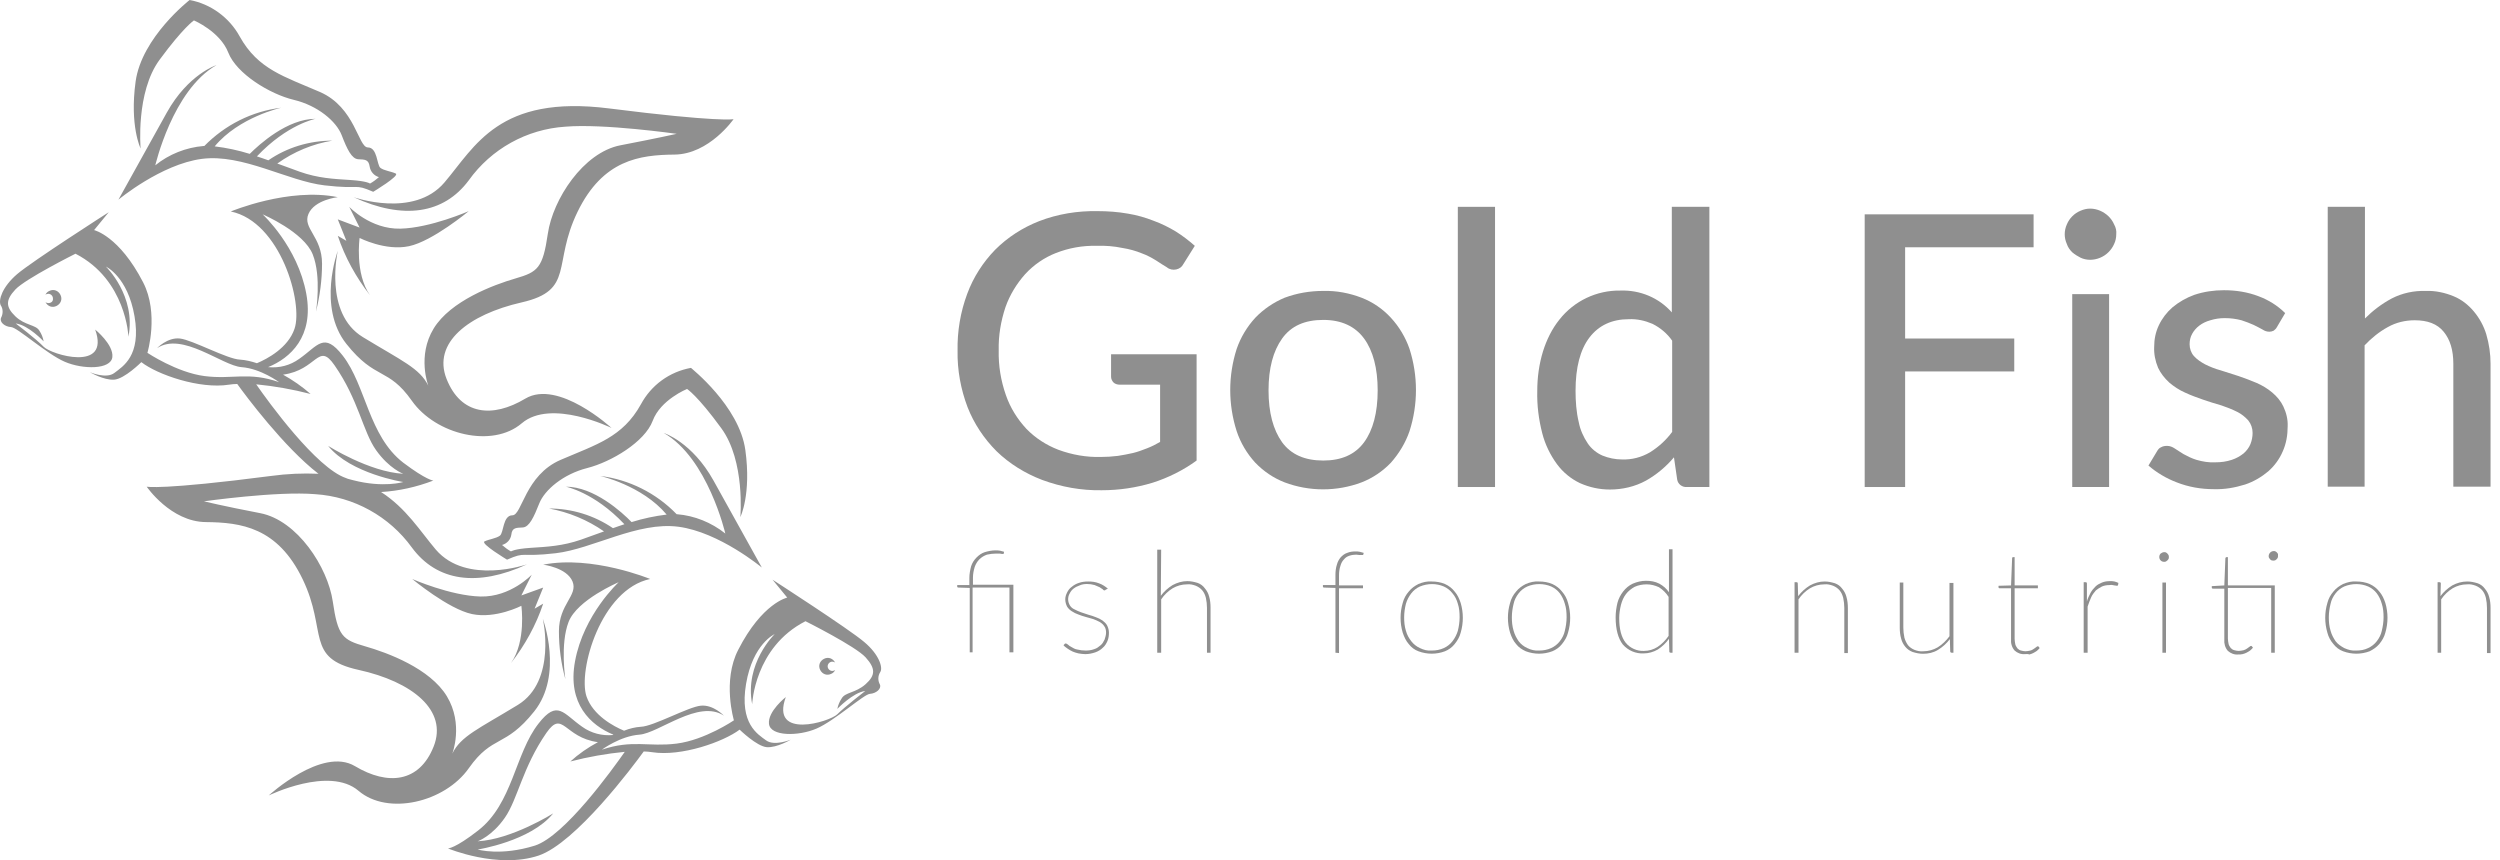 <svg width="186" height="64" viewBox="0 0 186 64" fill="none" xmlns="http://www.w3.org/2000/svg">
<path d="M89.027 26.357V34.264C88.042 34.983 86.924 35.542 85.752 35.915C84.528 36.288 83.25 36.474 81.972 36.474C80.454 36.501 78.963 36.234 77.526 35.702C76.275 35.223 75.103 34.504 74.145 33.572C73.213 32.64 72.467 31.522 71.988 30.297C71.482 28.966 71.216 27.529 71.243 26.091C71.216 24.653 71.456 23.216 71.962 21.858C72.414 20.633 73.133 19.515 74.038 18.583C74.97 17.651 76.088 16.933 77.313 16.453C78.697 15.921 80.162 15.681 81.652 15.708C82.398 15.708 83.17 15.761 83.915 15.894C84.581 16.001 85.22 16.187 85.832 16.427C86.418 16.64 86.951 16.906 87.483 17.225C87.989 17.545 88.441 17.891 88.894 18.29L88.042 19.648C87.936 19.861 87.749 19.994 87.51 20.047C87.27 20.101 87.004 20.047 86.817 19.888C86.578 19.755 86.311 19.568 86.019 19.382C85.673 19.169 85.326 18.983 84.954 18.849C84.501 18.663 84.022 18.53 83.516 18.45C82.877 18.317 82.238 18.264 81.573 18.29C80.534 18.264 79.523 18.45 78.564 18.823C77.686 19.169 76.913 19.701 76.275 20.393C75.636 21.112 75.13 21.938 74.81 22.843C74.464 23.881 74.278 24.973 74.304 26.064C74.278 27.209 74.464 28.327 74.837 29.392C75.156 30.324 75.689 31.176 76.354 31.895C77.02 32.587 77.845 33.119 78.751 33.466C79.762 33.838 80.827 34.025 81.892 33.998C82.318 33.998 82.744 33.971 83.17 33.918C83.543 33.865 83.915 33.785 84.288 33.705C84.634 33.625 84.98 33.492 85.326 33.359C85.673 33.226 85.992 33.066 86.311 32.88V28.62H83.303C83.143 28.62 82.957 28.567 82.85 28.46C82.744 28.354 82.664 28.194 82.664 28.034V26.357H89.027Z" fill="#8F8F8F"/>
<path d="M98.452 21.645C99.437 21.618 100.395 21.805 101.301 22.151C102.126 22.47 102.871 22.976 103.484 23.642C104.096 24.307 104.575 25.106 104.868 25.958C105.507 27.955 105.507 30.084 104.868 32.081C104.575 32.933 104.096 33.732 103.484 34.424C102.871 35.063 102.126 35.569 101.301 35.888C99.463 36.581 97.413 36.581 95.576 35.888C94.751 35.569 94.006 35.063 93.393 34.424C92.781 33.758 92.302 32.96 92.009 32.081C91.37 30.084 91.37 27.955 92.009 25.958C92.302 25.106 92.781 24.307 93.393 23.642C94.006 23.003 94.751 22.497 95.576 22.151C96.508 21.805 97.467 21.645 98.452 21.645ZM98.452 34.264C99.81 34.264 100.821 33.812 101.487 32.907C102.152 32.001 102.499 30.697 102.499 29.046C102.499 27.395 102.152 26.091 101.487 25.186C100.821 24.281 99.81 23.801 98.452 23.801C97.067 23.801 96.056 24.254 95.39 25.186C94.725 26.118 94.379 27.395 94.379 29.046C94.379 30.697 94.725 31.975 95.39 32.907C96.056 33.812 97.067 34.264 98.452 34.264Z" fill="#8F8F8F"/>
<path d="M111.231 15.388V36.234H108.462V15.388H111.231Z" fill="#8F8F8F"/>
<path d="M127.178 15.388V36.234H125.501C125.155 36.261 124.835 36.021 124.782 35.675L124.543 34.025C123.957 34.717 123.265 35.303 122.466 35.755C121.641 36.208 120.709 36.421 119.777 36.421C119.005 36.421 118.259 36.261 117.541 35.941C116.875 35.622 116.289 35.143 115.837 34.531C115.331 33.838 114.958 33.066 114.745 32.241C114.479 31.203 114.346 30.164 114.372 29.099C114.372 28.088 114.506 27.103 114.798 26.144C115.065 25.292 115.464 24.467 116.023 23.775C117.115 22.39 118.792 21.591 120.549 21.618C122.013 21.565 123.424 22.151 124.383 23.242V15.388H127.178ZM124.409 25.345C124.037 24.813 123.531 24.387 122.945 24.094C122.386 23.855 121.8 23.721 121.188 23.748C119.937 23.748 118.952 24.201 118.259 25.106C117.567 26.011 117.221 27.342 117.221 29.073C117.221 29.845 117.274 30.643 117.461 31.416C117.567 31.975 117.807 32.507 118.126 32.986C118.393 33.386 118.792 33.705 119.218 33.892C119.671 34.078 120.176 34.184 120.682 34.184C121.401 34.211 122.12 34.025 122.759 33.652C123.398 33.253 123.957 32.747 124.409 32.134V25.345Z" fill="#8F8F8F"/>
<path d="M141.741 18.397V25.186H149.861V27.635H141.741V36.234H138.733V15.947H151.299V18.397H141.741Z" fill="#8F8F8F"/>
<path d="M157.449 17.438C157.449 17.678 157.396 17.944 157.289 18.157C157.183 18.397 157.05 18.583 156.863 18.77C156.517 19.116 156.011 19.329 155.505 19.329C155.266 19.329 155 19.275 154.787 19.169C154.574 19.062 154.361 18.929 154.174 18.77C153.988 18.583 153.855 18.397 153.775 18.157C153.668 17.918 153.615 17.678 153.615 17.438C153.615 17.172 153.668 16.933 153.775 16.693C153.961 16.24 154.334 15.868 154.787 15.681C155.026 15.575 155.266 15.521 155.505 15.521C156.011 15.521 156.491 15.735 156.863 16.081C157.05 16.267 157.183 16.453 157.289 16.693C157.422 16.933 157.476 17.172 157.449 17.438ZM156.917 21.884V36.234H154.174V21.884H156.917Z" fill="#8F8F8F"/>
<path d="M169.403 24.334C169.35 24.44 169.27 24.52 169.164 24.6C169.057 24.653 168.951 24.68 168.844 24.68C168.658 24.68 168.498 24.627 168.338 24.52C168.152 24.414 167.939 24.307 167.673 24.174C167.38 24.041 167.087 23.934 166.768 23.828C166.368 23.721 165.942 23.668 165.516 23.668C165.143 23.668 164.797 23.721 164.451 23.828C164.158 23.908 163.866 24.041 163.626 24.227C163.413 24.387 163.227 24.6 163.094 24.84C162.96 25.079 162.907 25.345 162.907 25.612C162.907 25.931 163.014 26.251 163.227 26.49C163.466 26.756 163.759 26.943 164.052 27.103C164.425 27.289 164.824 27.449 165.223 27.555L166.555 27.981C167.007 28.141 167.46 28.301 167.886 28.487C168.312 28.673 168.711 28.913 169.057 29.206C169.403 29.499 169.696 29.845 169.882 30.244C170.095 30.697 170.229 31.203 170.202 31.735C170.202 32.374 170.095 33.013 169.829 33.599C169.59 34.158 169.217 34.664 168.764 35.063C168.258 35.489 167.673 35.835 167.034 36.048C166.262 36.288 165.49 36.421 164.691 36.394C163.759 36.394 162.827 36.234 161.949 35.888C161.177 35.595 160.458 35.169 159.845 34.637L160.484 33.572C160.564 33.439 160.644 33.332 160.777 33.279C160.91 33.199 161.07 33.173 161.23 33.173C161.443 33.173 161.629 33.253 161.789 33.359C161.975 33.492 162.215 33.625 162.455 33.785C162.747 33.945 163.067 34.105 163.413 34.211C163.866 34.344 164.345 34.424 164.824 34.397C165.25 34.397 165.649 34.344 166.049 34.211C166.368 34.105 166.661 33.945 166.927 33.732C167.14 33.545 167.327 33.306 167.433 33.04C167.54 32.773 167.593 32.48 167.593 32.214C167.593 31.868 167.486 31.549 167.273 31.282C167.034 31.016 166.768 30.803 166.448 30.643C166.075 30.457 165.676 30.297 165.277 30.164C164.824 30.031 164.371 29.898 163.919 29.738C163.466 29.578 163.014 29.419 162.561 29.206C162.135 29.02 161.736 28.753 161.39 28.46C161.044 28.141 160.751 27.768 160.564 27.369C160.351 26.863 160.245 26.331 160.271 25.798C160.271 25.239 160.378 24.706 160.618 24.201C160.857 23.695 161.203 23.242 161.629 22.869C162.108 22.47 162.668 22.151 163.253 21.938C163.972 21.698 164.718 21.592 165.463 21.592C166.342 21.592 167.22 21.725 168.045 22.044C168.764 22.31 169.456 22.736 170.016 23.295L169.403 24.334Z" fill="#8F8F8F"/>
<path d="M175.952 23.695C176.538 23.109 177.203 22.603 177.949 22.204C178.721 21.805 179.6 21.618 180.478 21.645C181.197 21.618 181.916 21.778 182.555 22.044C183.14 22.284 183.646 22.683 184.046 23.162C184.472 23.668 184.791 24.254 184.977 24.866C185.19 25.585 185.297 26.331 185.297 27.076V36.208H182.528V27.076C182.528 26.038 182.289 25.266 181.809 24.68C181.33 24.094 180.611 23.828 179.653 23.828C178.961 23.828 178.268 23.988 177.656 24.334C177.017 24.68 176.431 25.159 175.926 25.692V36.208H173.183V15.388H175.952V23.695Z" fill="#8F8F8F"/>
<path d="M72.148 48.561V43.742L71.323 43.715C71.243 43.715 71.216 43.689 71.216 43.636V43.529H72.121V42.997C72.121 42.704 72.175 42.411 72.255 42.118C72.335 41.879 72.468 41.666 72.654 41.479C72.84 41.293 73.027 41.16 73.266 41.08C73.532 41 73.799 40.947 74.065 40.947C74.171 40.947 74.278 40.947 74.411 40.973C74.518 41 74.624 41.026 74.704 41.053L74.677 41.186C74.677 41.213 74.651 41.213 74.651 41.213C74.624 41.213 74.597 41.213 74.544 41.213L74.385 41.186C74.305 41.186 74.198 41.186 74.118 41.186C73.879 41.186 73.666 41.213 73.426 41.266C73.213 41.346 73.027 41.453 72.867 41.612C72.707 41.772 72.601 41.958 72.521 42.171C72.441 42.438 72.388 42.704 72.388 42.97V43.502H75.396V48.534H75.103V43.715H72.361V48.534H72.148V48.561Z" fill="#8F8F8F"/>
<path d="M82.265 43.875C82.238 43.902 82.212 43.928 82.185 43.928C82.132 43.928 82.079 43.902 82.052 43.849C81.972 43.795 81.892 43.742 81.812 43.689C81.679 43.636 81.573 43.582 81.439 43.529C81.253 43.476 81.067 43.449 80.88 43.449C80.694 43.449 80.481 43.476 80.321 43.556C80.162 43.609 80.002 43.689 79.869 43.795C79.736 43.902 79.656 44.008 79.576 44.168C79.496 44.301 79.469 44.461 79.469 44.594C79.469 44.754 79.523 44.914 79.603 45.047C79.682 45.18 79.816 45.286 79.949 45.34C80.108 45.419 80.268 45.499 80.428 45.553L80.987 45.739C81.173 45.792 81.36 45.845 81.546 45.925C81.706 45.978 81.865 46.058 82.025 46.165C82.158 46.271 82.291 46.378 82.371 46.538C82.451 46.697 82.504 46.884 82.504 47.07C82.504 47.283 82.478 47.496 82.398 47.682C82.318 47.869 82.212 48.055 82.052 48.188C81.892 48.348 81.706 48.455 81.493 48.534C81.253 48.614 81.013 48.667 80.747 48.667C80.588 48.667 80.401 48.641 80.242 48.614C80.108 48.588 79.949 48.534 79.816 48.481C79.682 48.428 79.576 48.348 79.443 48.268C79.336 48.188 79.203 48.108 79.123 48.002L79.203 47.922C79.203 47.895 79.23 47.895 79.23 47.895C79.256 47.895 79.283 47.869 79.283 47.869C79.336 47.869 79.389 47.922 79.443 47.949C79.523 48.029 79.603 48.082 79.709 48.135C79.842 48.215 79.975 48.295 80.135 48.321C80.348 48.375 80.561 48.401 80.774 48.401C80.987 48.401 81.2 48.375 81.413 48.295C81.599 48.242 81.732 48.135 81.892 48.002C82.025 47.895 82.105 47.736 82.185 47.576C82.238 47.416 82.291 47.23 82.291 47.07C82.291 46.91 82.265 46.724 82.158 46.591C82.079 46.458 81.945 46.351 81.812 46.271C81.653 46.191 81.493 46.112 81.333 46.058L80.774 45.899C80.588 45.845 80.401 45.792 80.215 45.712C80.055 45.659 79.895 45.579 79.736 45.473C79.603 45.393 79.469 45.26 79.389 45.127C79.31 44.967 79.256 44.781 79.256 44.594C79.256 44.408 79.31 44.248 79.389 44.088C79.469 43.928 79.576 43.769 79.736 43.662C79.895 43.529 80.082 43.423 80.268 43.369C80.481 43.29 80.721 43.263 80.96 43.263C81.227 43.263 81.493 43.29 81.759 43.396C81.999 43.476 82.238 43.636 82.425 43.795L82.265 43.875Z" fill="#8F8F8F"/>
<path d="M86.365 44.328C86.604 44.008 86.897 43.742 87.243 43.529C87.589 43.343 87.962 43.236 88.335 43.236C88.601 43.236 88.841 43.289 89.107 43.369C89.32 43.449 89.506 43.582 89.639 43.769C89.799 43.955 89.906 44.168 89.959 44.381C90.039 44.647 90.065 44.94 90.065 45.206V48.561H89.799V45.233C89.799 44.993 89.772 44.727 89.719 44.488C89.666 44.275 89.586 44.088 89.453 43.928C89.32 43.769 89.16 43.662 88.974 43.582C88.761 43.502 88.548 43.449 88.308 43.476C87.935 43.476 87.563 43.582 87.243 43.769C86.897 43.982 86.604 44.275 86.391 44.594V48.561H86.098V40.893H86.391L86.365 44.328Z" fill="#8F8F8F"/>
<path d="M99.357 48.561V43.742L98.532 43.716C98.452 43.716 98.425 43.689 98.425 43.636V43.529H99.357V42.784C99.357 42.517 99.384 42.251 99.464 42.012C99.517 41.799 99.623 41.612 99.757 41.453C99.89 41.319 100.049 41.186 100.236 41.133C100.422 41.053 100.635 41.027 100.848 41.027C100.955 41.027 101.061 41.027 101.167 41.053C101.274 41.08 101.354 41.106 101.46 41.133L101.434 41.24C101.434 41.266 101.407 41.293 101.407 41.293C101.38 41.293 101.327 41.293 101.301 41.293H101.141C101.061 41.293 100.981 41.266 100.901 41.266C100.742 41.266 100.555 41.293 100.395 41.346C100.236 41.399 100.103 41.479 99.996 41.612C99.863 41.745 99.783 41.905 99.73 42.092C99.65 42.331 99.623 42.571 99.623 42.81V43.556H101.407V43.769H99.623V48.588L99.357 48.561Z" fill="#8F8F8F"/>
<path d="M106.519 43.263C106.865 43.263 107.184 43.316 107.504 43.449C107.797 43.582 108.036 43.769 108.223 44.008C108.436 44.248 108.569 44.541 108.675 44.86C108.888 45.579 108.888 46.351 108.675 47.07C108.595 47.389 108.436 47.656 108.223 47.922C108.036 48.162 107.77 48.348 107.504 48.455C106.865 48.694 106.173 48.694 105.534 48.455C105.241 48.348 105.001 48.162 104.815 47.922C104.602 47.682 104.469 47.389 104.362 47.07C104.149 46.351 104.149 45.579 104.362 44.86C104.442 44.541 104.602 44.248 104.815 44.008C105.001 43.769 105.268 43.582 105.534 43.449C105.853 43.316 106.173 43.236 106.519 43.263ZM106.519 48.401C106.838 48.401 107.131 48.348 107.424 48.215C107.664 48.108 107.903 47.922 108.063 47.709C108.249 47.469 108.382 47.203 108.462 46.937C108.542 46.617 108.595 46.271 108.595 45.925C108.595 45.579 108.569 45.233 108.462 44.914C108.382 44.621 108.249 44.355 108.063 44.142C107.903 43.928 107.664 43.742 107.424 43.636C106.865 43.396 106.226 43.396 105.64 43.636C105.401 43.742 105.161 43.928 105.001 44.142C104.815 44.381 104.682 44.647 104.602 44.914C104.522 45.233 104.469 45.579 104.469 45.925C104.469 46.271 104.495 46.591 104.602 46.937C104.682 47.23 104.815 47.469 105.001 47.709C105.161 47.922 105.401 48.108 105.64 48.215C105.907 48.348 106.199 48.428 106.519 48.401Z" fill="#8F8F8F"/>
<path d="M114.505 43.263C114.852 43.263 115.171 43.316 115.49 43.449C115.783 43.582 116.023 43.769 116.209 44.008C116.422 44.248 116.582 44.541 116.662 44.86C116.875 45.579 116.875 46.351 116.662 47.07C116.582 47.389 116.422 47.656 116.209 47.922C116.023 48.162 115.757 48.348 115.49 48.455C114.852 48.694 114.159 48.694 113.52 48.455C113.228 48.321 112.988 48.162 112.802 47.922C112.589 47.682 112.455 47.389 112.349 47.07C112.136 46.351 112.136 45.579 112.349 44.86C112.429 44.541 112.589 44.248 112.802 44.008C112.988 43.769 113.254 43.582 113.52 43.449C113.84 43.316 114.159 43.236 114.505 43.263ZM114.505 48.401C114.825 48.401 115.118 48.348 115.411 48.215C115.65 48.108 115.89 47.922 116.05 47.709C116.236 47.469 116.369 47.203 116.422 46.937C116.502 46.617 116.555 46.271 116.555 45.925C116.555 45.579 116.529 45.233 116.422 44.914C116.342 44.621 116.209 44.355 116.05 44.142C115.89 43.928 115.65 43.742 115.411 43.636C114.852 43.396 114.186 43.396 113.627 43.636C113.387 43.742 113.148 43.928 112.988 44.142C112.802 44.381 112.668 44.647 112.615 44.914C112.535 45.233 112.482 45.579 112.482 45.925C112.482 46.271 112.509 46.591 112.615 46.937C112.695 47.23 112.828 47.469 112.988 47.709C113.148 47.922 113.387 48.108 113.627 48.215C113.893 48.348 114.213 48.428 114.505 48.401Z" fill="#8F8F8F"/>
<path d="M124.436 40.893V48.561H124.303C124.25 48.561 124.197 48.534 124.197 48.481V48.455L124.17 47.523C123.957 47.842 123.664 48.108 123.345 48.321C123.025 48.508 122.652 48.614 122.28 48.614C121.694 48.641 121.135 48.401 120.736 47.949C120.389 47.496 120.203 46.83 120.203 45.925C120.203 45.553 120.256 45.206 120.336 44.86C120.416 44.541 120.576 44.248 120.762 44.008C120.949 43.769 121.188 43.556 121.481 43.423C121.801 43.289 122.12 43.21 122.466 43.21C122.812 43.21 123.132 43.263 123.451 43.423C123.744 43.582 123.984 43.795 124.17 44.062V40.867H124.436V40.893ZM124.143 44.408C123.957 44.115 123.717 43.875 123.425 43.689C123.132 43.556 122.839 43.476 122.519 43.476C122.2 43.476 121.907 43.529 121.614 43.662C121.375 43.795 121.135 43.982 120.975 44.195C120.789 44.434 120.682 44.701 120.602 44.993C120.523 45.313 120.469 45.659 120.469 45.978C120.469 46.804 120.629 47.416 120.949 47.816C121.268 48.215 121.801 48.455 122.306 48.428C122.679 48.428 123.025 48.321 123.318 48.135C123.638 47.922 123.93 47.629 124.143 47.31V44.408Z" fill="#8F8F8F"/>
<path d="M133.781 44.355C134.021 44.035 134.314 43.769 134.66 43.556C135.006 43.369 135.379 43.263 135.751 43.263C136.017 43.263 136.257 43.316 136.523 43.396C136.736 43.476 136.923 43.609 137.056 43.795C137.216 43.982 137.322 44.195 137.375 44.408C137.455 44.674 137.482 44.967 137.482 45.233V48.588H137.216V45.233C137.216 44.993 137.189 44.727 137.136 44.488C137.082 44.275 137.003 44.088 136.869 43.928C136.736 43.769 136.577 43.662 136.39 43.582C136.177 43.503 135.964 43.449 135.725 43.476C135.352 43.476 134.979 43.582 134.66 43.769C134.314 43.982 134.021 44.275 133.808 44.594V48.561H133.515V43.316H133.648C133.728 43.316 133.755 43.343 133.755 43.423L133.781 44.355Z" fill="#8F8F8F"/>
<path d="M145.335 43.343V48.561H145.202C145.149 48.561 145.096 48.534 145.096 48.455L145.069 47.549C144.829 47.869 144.537 48.135 144.19 48.348C143.844 48.561 143.472 48.641 143.072 48.641C142.806 48.641 142.566 48.588 142.3 48.508C142.087 48.428 141.901 48.295 141.768 48.135C141.608 47.949 141.502 47.736 141.448 47.523C141.368 47.257 141.342 46.964 141.342 46.697V43.343H141.608V46.697C141.608 46.937 141.635 47.203 141.688 47.443C141.741 47.629 141.821 47.816 141.954 48.002C142.087 48.162 142.247 48.268 142.433 48.348C142.646 48.428 142.859 48.481 143.099 48.455C143.472 48.455 143.844 48.348 144.164 48.162C144.51 47.949 144.803 47.656 145.042 47.336V43.37H145.335V43.343Z" fill="#8F8F8F"/>
<path d="M150.66 48.667C150.367 48.694 150.101 48.588 149.888 48.401C149.675 48.162 149.595 47.842 149.622 47.549V43.769H148.796C148.717 43.769 148.69 43.742 148.69 43.689V43.582L149.622 43.556L149.702 41.532C149.702 41.506 149.702 41.479 149.728 41.479C149.728 41.453 149.755 41.453 149.782 41.453H149.888V43.556H151.619V43.769H149.888V47.523C149.888 47.656 149.915 47.816 149.941 47.949C149.968 48.055 150.048 48.162 150.101 48.242C150.181 48.321 150.261 48.375 150.367 48.401C150.474 48.428 150.58 48.454 150.687 48.454C150.82 48.454 150.926 48.428 151.059 48.401C151.166 48.375 151.246 48.321 151.326 48.268C151.379 48.215 151.459 48.188 151.512 48.135C151.539 48.108 151.565 48.082 151.619 48.082C151.645 48.082 151.672 48.108 151.672 48.108L151.752 48.215C151.698 48.295 151.619 48.348 151.539 48.428C151.459 48.481 151.379 48.534 151.272 48.588C151.166 48.641 151.086 48.667 150.98 48.694C150.873 48.641 150.767 48.667 150.66 48.667Z" fill="#8F8F8F"/>
<path d="M155.266 44.754C155.319 44.541 155.425 44.328 155.532 44.115C155.638 43.928 155.745 43.795 155.905 43.636C156.038 43.503 156.198 43.423 156.384 43.343C156.57 43.263 156.783 43.236 156.996 43.236C157.103 43.236 157.209 43.236 157.316 43.263C157.422 43.29 157.502 43.316 157.609 43.369L157.582 43.529C157.582 43.556 157.555 43.582 157.502 43.582C157.449 43.582 157.396 43.556 157.316 43.556C157.209 43.529 157.076 43.503 156.97 43.529C156.757 43.529 156.57 43.556 156.384 43.636C156.224 43.715 156.064 43.822 155.931 43.928C155.798 44.088 155.665 44.248 155.585 44.434C155.479 44.674 155.399 44.887 155.319 45.127V48.561H155.026V43.316H155.159C155.239 43.316 155.266 43.343 155.266 43.423V44.754Z" fill="#8F8F8F"/>
<path d="M161.363 41.453C161.363 41.506 161.363 41.559 161.336 41.586C161.309 41.639 161.283 41.666 161.256 41.692C161.229 41.719 161.176 41.745 161.15 41.772C161.096 41.799 161.07 41.799 161.016 41.799C160.91 41.799 160.83 41.772 160.75 41.692C160.617 41.559 160.617 41.319 160.75 41.186C160.83 41.133 160.91 41.08 161.016 41.08C161.07 41.08 161.123 41.08 161.15 41.106C161.203 41.133 161.229 41.16 161.256 41.186C161.283 41.213 161.309 41.266 161.336 41.293C161.363 41.346 161.363 41.399 161.363 41.453ZM161.15 43.343V48.561H160.883V43.343H161.15Z" fill="#8F8F8F"/>
<path d="M169.243 48.561H168.977V43.742H165.755V47.496C165.755 47.629 165.782 47.789 165.809 47.922C165.835 48.029 165.915 48.135 165.968 48.215C166.048 48.295 166.128 48.348 166.235 48.375C166.341 48.401 166.448 48.428 166.554 48.428C166.687 48.428 166.794 48.401 166.927 48.375C167.033 48.348 167.113 48.295 167.193 48.242C167.246 48.188 167.326 48.162 167.379 48.108C167.406 48.082 167.433 48.055 167.486 48.055C167.513 48.055 167.539 48.082 167.539 48.082L167.619 48.188C167.566 48.268 167.486 48.321 167.406 48.401C167.326 48.455 167.246 48.508 167.14 48.561C167.033 48.614 166.953 48.641 166.847 48.667C166.74 48.694 166.634 48.694 166.527 48.694C166.235 48.721 165.968 48.614 165.755 48.428C165.542 48.188 165.463 47.869 165.489 47.576V43.795H164.664C164.584 43.795 164.557 43.769 164.557 43.716V43.609L165.489 43.556L165.569 41.532C165.569 41.506 165.596 41.479 165.596 41.479C165.622 41.453 165.622 41.453 165.649 41.453H165.755V43.556H169.243V48.561ZM169.483 41.373C169.483 41.426 169.483 41.453 169.456 41.506C169.429 41.559 169.403 41.586 169.376 41.612C169.35 41.639 169.296 41.666 169.27 41.692C169.19 41.719 169.083 41.719 169.003 41.692C168.95 41.666 168.924 41.639 168.897 41.612C168.87 41.586 168.844 41.532 168.817 41.506C168.79 41.453 168.79 41.426 168.79 41.373C168.79 41.186 168.95 41 169.163 41C169.216 41 169.27 41 169.296 41.027C169.35 41.053 169.376 41.08 169.403 41.106C169.429 41.133 169.456 41.186 169.483 41.213C169.483 41.293 169.483 41.319 169.483 41.373Z" fill="#8F8F8F"/>
<path d="M175.314 43.263C175.66 43.263 175.979 43.316 176.299 43.449C176.591 43.582 176.831 43.769 177.017 44.008C177.23 44.248 177.364 44.541 177.47 44.86C177.683 45.579 177.683 46.351 177.47 47.07C177.39 47.389 177.23 47.656 177.017 47.922C176.804 48.162 176.565 48.321 176.299 48.455C175.66 48.694 174.967 48.694 174.328 48.455C174.036 48.348 173.796 48.162 173.61 47.922C173.397 47.682 173.237 47.389 173.157 47.07C172.944 46.351 172.944 45.579 173.157 44.86C173.237 44.541 173.397 44.248 173.61 44.008C173.796 43.769 174.062 43.582 174.328 43.449C174.648 43.316 174.967 43.236 175.314 43.263ZM175.314 48.401C175.633 48.401 175.926 48.348 176.192 48.215C176.432 48.108 176.671 47.922 176.831 47.709C177.017 47.469 177.151 47.203 177.204 46.937C177.284 46.617 177.337 46.271 177.337 45.925C177.337 45.579 177.31 45.233 177.204 44.914C177.124 44.621 176.991 44.355 176.831 44.142C176.671 43.928 176.432 43.742 176.192 43.636C175.633 43.396 174.994 43.396 174.408 43.636C174.169 43.742 173.929 43.928 173.769 44.142C173.583 44.381 173.45 44.647 173.397 44.914C173.317 45.233 173.264 45.579 173.264 45.925C173.264 46.271 173.29 46.591 173.397 46.937C173.477 47.23 173.61 47.469 173.769 47.709C173.929 47.922 174.169 48.082 174.408 48.215C174.701 48.348 174.994 48.428 175.314 48.401Z" fill="#8F8F8F"/>
<path d="M181.57 44.355C181.81 44.035 182.102 43.769 182.448 43.556C182.795 43.369 183.167 43.263 183.567 43.263C183.833 43.263 184.073 43.316 184.339 43.396C184.552 43.476 184.738 43.609 184.871 43.795C185.031 43.982 185.137 44.195 185.191 44.408C185.271 44.674 185.297 44.967 185.297 45.233V48.588H185.031V45.233C185.031 44.993 185.004 44.727 184.951 44.488C184.898 44.275 184.818 44.088 184.685 43.928C184.552 43.769 184.392 43.662 184.206 43.582C183.993 43.503 183.78 43.449 183.54 43.476C183.167 43.476 182.795 43.582 182.475 43.769C182.129 43.982 181.836 44.275 181.623 44.594V48.561H181.357V43.316H181.49C181.543 43.316 181.597 43.343 181.597 43.396V43.423L181.57 44.355Z" fill="#8F8F8F"/>
<path d="M27.527 21.964C26.383 20.34 26.755 17.704 26.755 17.704C26.755 17.704 28.672 18.69 30.429 18.317C32.186 17.944 34.875 15.708 34.875 15.708C34.875 15.708 32.027 16.959 29.79 17.012C27.554 17.066 25.983 15.388 25.983 15.388L26.755 16.932L25.131 16.32L25.77 17.918L25.131 17.545C25.664 19.142 26.489 20.633 27.527 21.964ZM16.106 4.845C16.106 4.845 14.003 5.511 12.405 8.386L8.811 14.856C8.811 14.856 11.979 12.22 15.014 11.821C18.049 11.421 21.404 13.471 24.146 13.791C26.888 14.11 26.303 13.631 27.767 14.27C27.767 14.27 29.764 13.072 29.444 12.912C29.125 12.753 28.566 12.699 28.299 12.486C28.033 12.273 28.086 10.969 27.368 10.969C26.649 10.969 26.436 7.987 23.8 6.842C21.164 5.697 19.194 5.165 17.836 2.716C17.064 1.305 15.68 0.293 14.109 0C14.109 0 10.542 2.769 10.089 6.07C9.636 9.371 10.462 11.049 10.462 11.049C10.462 11.049 10.089 6.869 11.873 4.446C13.657 2.023 14.429 1.518 14.429 1.518C14.429 1.518 16.372 2.343 16.985 3.914C17.597 5.484 20.073 7.002 21.857 7.428C23.64 7.854 25.025 9.025 25.424 10.064C25.823 11.102 26.169 11.821 26.649 11.847C27.128 11.874 27.421 11.847 27.501 12.38C27.554 12.753 27.82 13.072 28.193 13.178C27.98 13.365 27.767 13.525 27.527 13.658C27.527 13.658 27.314 13.471 26.063 13.392C24.812 13.312 23.667 13.258 22.309 12.779C21.91 12.646 21.324 12.406 20.632 12.167C21.857 11.288 23.268 10.703 24.732 10.463C23.028 10.463 21.351 10.969 19.966 11.927C19.7 11.821 19.407 11.741 19.114 11.634C21.377 9.238 23.481 8.839 23.481 8.839C21.377 8.839 19.274 10.756 18.582 11.448C17.73 11.182 16.851 10.995 15.973 10.889C17.783 8.706 20.925 8.014 20.925 8.014C18.742 8.28 16.745 9.292 15.201 10.862H15.148C13.843 10.969 12.565 11.475 11.553 12.3C11.553 12.327 12.831 6.709 16.106 4.845ZM51.408 27.369C49.811 27.662 48.453 28.647 47.681 30.084C46.323 32.534 44.38 33.066 41.718 34.211C39.055 35.356 38.842 38.338 38.123 38.338C37.405 38.338 37.484 39.642 37.192 39.855C36.899 40.068 36.366 40.121 36.047 40.281C35.727 40.441 37.724 41.639 37.724 41.639C39.188 41 38.603 41.479 41.345 41.16C44.087 40.84 47.441 38.79 50.477 39.19C53.512 39.589 56.68 42.225 56.68 42.225L53.086 35.755C51.488 32.88 49.385 32.214 49.385 32.214C52.66 34.078 53.964 39.695 53.964 39.695C52.926 38.87 51.675 38.364 50.37 38.258H50.343C48.826 36.687 46.803 35.675 44.646 35.409C44.646 35.409 47.761 36.101 49.598 38.284C48.719 38.391 47.841 38.577 46.989 38.843C46.297 38.125 44.194 36.208 42.09 36.208C42.09 36.208 44.194 36.607 46.456 39.003C46.164 39.11 45.871 39.19 45.605 39.296C44.194 38.338 42.543 37.832 40.839 37.832C42.303 38.098 43.714 38.684 44.939 39.536C44.247 39.775 43.634 40.015 43.235 40.148C41.851 40.627 40.706 40.68 39.481 40.76C38.257 40.84 38.017 41.026 38.017 41.026C37.777 40.893 37.564 40.734 37.351 40.547C37.724 40.441 37.99 40.148 38.044 39.775C38.097 39.243 38.416 39.269 38.895 39.243C39.375 39.216 39.721 38.471 40.12 37.459C40.52 36.447 41.904 35.276 43.688 34.823C45.471 34.371 47.974 32.88 48.56 31.309C49.145 29.738 51.116 28.939 51.116 28.939C51.116 28.939 51.888 29.419 53.671 31.868C55.455 34.318 55.082 38.471 55.082 38.471C55.082 38.471 55.908 36.793 55.455 33.492C55.003 30.191 51.382 27.369 51.408 27.369ZM26.303 14.669C30.003 16.373 33.012 15.921 34.875 13.418C36.553 11.075 39.188 9.611 42.064 9.425C44.912 9.185 50.343 9.957 50.343 9.957C50.343 9.957 48.932 10.277 46.164 10.809C43.395 11.341 41.132 14.829 40.759 17.385C40.386 19.941 40.014 20.234 38.363 20.713C36.712 21.192 33.518 22.39 32.266 24.44C31.015 26.49 31.867 28.7 31.867 28.7C31.228 27.395 29.923 26.863 26.995 25.079C24.066 23.295 25.131 18.663 25.131 18.663C25.131 18.663 23.587 22.843 25.77 25.585C27.953 28.327 28.858 27.289 30.642 29.818C32.426 32.347 36.633 33.359 38.816 31.495C40.999 29.632 45.498 31.841 45.498 31.841C45.498 31.841 41.531 28.194 39.082 29.658C36.633 31.123 34.29 30.883 33.225 28.194C32.16 25.505 34.849 23.402 38.816 22.497C42.782 21.591 41.079 19.648 42.969 15.761C44.859 11.874 47.601 11.528 50.184 11.501C52.766 11.475 54.577 8.866 54.577 8.866C54.577 8.866 53.512 9.105 45.312 8.067C37.112 7.029 35.355 10.889 33.065 13.578C30.775 16.267 26.303 14.669 26.303 14.669ZM38.789 44.301L39.561 42.757C39.561 42.757 37.99 44.434 35.754 44.381C33.517 44.328 30.669 43.077 30.669 43.077C30.669 43.077 33.358 45.313 35.115 45.686C36.872 46.058 38.789 45.073 38.789 45.073C38.789 45.073 39.162 47.709 38.017 49.333C39.055 48.002 39.88 46.511 40.413 44.913L39.774 45.286L40.413 43.715L38.789 44.301ZM64.294 47.762C63.176 46.804 57.478 43.13 57.478 43.13L58.57 44.461C58.57 44.461 56.706 44.86 54.923 48.348C53.725 50.664 54.603 53.593 54.603 53.593C54.603 53.593 52.447 55.057 50.343 55.323C48.24 55.59 47.069 55.004 44.779 55.776C44.779 55.776 46.137 54.764 47.575 54.658C49.012 54.551 51.994 51.995 53.858 53.247C53.858 53.247 53.086 52.421 52.154 52.501C51.222 52.581 48.613 54.045 47.681 54.072C47.255 54.099 46.829 54.205 46.43 54.365C45.658 54.045 44.114 53.22 43.634 51.809C42.995 49.892 44.699 43.849 48.373 43.077C48.373 43.077 44.06 41.293 40.413 42.012C40.413 42.012 42.17 42.225 42.596 43.263C43.022 44.301 41.584 44.94 41.584 46.964C41.584 48.162 41.744 49.36 42.064 50.531C42.064 50.531 41.664 47.922 42.303 46.271C42.942 44.621 46.031 43.316 46.031 43.316C46.031 43.316 43.421 45.712 42.782 49.2C42.197 52.368 43.954 53.965 45.631 54.658L45.605 54.684C44.806 54.764 43.98 54.551 43.315 54.072C41.904 53.087 41.478 52.022 40.067 53.832C38.31 56.069 38.15 59.796 35.568 61.793C33.864 63.124 33.331 63.124 33.331 63.124C33.331 63.124 37.032 64.668 40.067 63.656C42.836 62.724 47.122 56.974 47.894 55.909C48.107 55.909 48.32 55.936 48.507 55.962C50.69 56.308 53.831 55.19 55.029 54.285C55.029 54.285 56.307 55.536 57.053 55.59C57.798 55.643 58.836 55.03 58.836 55.03C58.836 55.03 57.612 55.536 56.999 55.084C56.387 54.631 55.003 53.859 55.508 50.877C56.014 47.895 57.638 47.176 57.638 47.176C57.638 47.176 55.375 49.36 55.961 52.395C55.961 52.395 56.121 48.162 59.928 46.218C59.928 46.218 63.655 48.082 64.401 48.907C65.146 49.732 65.146 50.238 64.401 50.904C63.655 51.569 62.883 51.489 62.617 51.969C62.457 52.208 62.351 52.475 62.297 52.741C62.297 52.741 63.469 51.516 64.374 51.41C64.374 51.41 62.856 52.581 62.297 53.14C61.738 53.699 57.292 55.057 58.464 51.862C58.464 51.862 57.106 52.927 57.212 53.859C57.319 54.791 59.395 54.791 60.753 54.205C62.111 53.619 64.267 51.649 64.72 51.623C65.173 51.596 65.599 51.25 65.466 50.93C65.306 50.638 65.306 50.291 65.492 49.999C65.705 49.679 65.412 48.694 64.294 47.762ZM39.801 62.911C37.245 63.71 35.541 63.204 35.541 63.204C35.541 63.204 39.481 62.591 41.158 60.515C41.158 60.515 38.07 62.458 35.541 62.591C35.541 62.591 36.606 62.219 37.564 60.834C38.523 59.45 38.869 57.107 40.653 54.525C41.877 52.767 41.957 54.871 44.486 55.217C43.741 55.616 43.049 56.095 42.436 56.654C43.767 56.308 45.125 56.069 46.483 55.936C45.551 57.267 42.01 62.192 39.801 62.911ZM61.925 49.227C62.005 49.227 62.084 49.253 62.138 49.306C61.978 48.987 61.632 48.854 61.312 49.014C60.993 49.173 60.86 49.519 61.019 49.839C61.179 50.158 61.525 50.291 61.845 50.132C61.978 50.078 62.084 49.972 62.138 49.839C62.084 49.892 62.005 49.919 61.925 49.919C61.738 49.919 61.578 49.759 61.578 49.573C61.578 49.386 61.738 49.227 61.925 49.227ZM3.593 22.55C3.513 22.55 3.433 22.523 3.38 22.47C3.54 22.79 3.886 22.923 4.205 22.763C4.525 22.603 4.658 22.257 4.498 21.938C4.338 21.618 3.992 21.485 3.673 21.645C3.54 21.698 3.433 21.805 3.38 21.938C3.433 21.884 3.513 21.858 3.593 21.858C3.779 21.858 3.939 22.017 3.939 22.204C3.966 22.417 3.806 22.55 3.593 22.55C3.62 22.577 3.62 22.577 3.593 22.55ZM34.875 57.16C36.659 54.631 37.564 55.669 39.747 52.927C41.931 50.185 40.386 46.032 40.386 46.032C40.386 46.032 41.451 50.664 38.523 52.448C35.594 54.232 34.29 54.764 33.651 56.069C33.651 56.069 34.503 53.886 33.251 51.809C32 49.732 28.832 48.561 27.155 48.082C25.477 47.602 25.131 47.31 24.759 44.754C24.386 42.198 22.123 38.71 19.354 38.178C16.585 37.645 15.174 37.299 15.174 37.299C15.174 37.299 20.605 36.527 23.454 36.767C26.329 36.953 28.965 38.417 30.642 40.734C32.506 43.263 35.514 43.689 39.215 41.985C39.215 41.985 34.716 43.556 32.426 40.893C31.255 39.509 30.216 37.805 28.353 36.607C29.684 36.527 30.988 36.234 32.24 35.755C32.24 35.755 31.734 35.728 30.003 34.424C27.421 32.427 27.234 28.7 25.504 26.464C24.093 24.653 23.667 25.718 22.256 26.703C21.59 27.182 20.792 27.395 19.966 27.316H19.94C21.59 26.65 23.374 25.052 22.788 21.858C22.149 18.343 19.54 15.947 19.54 15.947C19.54 15.947 22.602 17.252 23.268 18.929C23.933 20.606 23.507 23.189 23.507 23.189C23.8 22.017 23.96 20.819 23.96 19.621C23.96 17.598 22.495 16.986 22.948 15.921C23.401 14.856 25.131 14.669 25.131 14.669C21.484 13.924 17.171 15.734 17.171 15.734C20.872 16.506 22.575 22.55 21.91 24.467C21.431 25.878 19.886 26.703 19.114 27.023C18.715 26.89 18.289 26.783 17.863 26.756C16.931 26.73 14.322 25.292 13.39 25.186C12.459 25.079 11.686 25.904 11.686 25.904C13.55 24.653 16.532 27.209 17.97 27.316C19.407 27.422 20.765 28.434 20.765 28.434C18.502 27.635 17.304 28.247 15.227 27.981C13.151 27.715 10.968 26.251 10.968 26.251C10.968 26.251 11.846 23.322 10.648 21.006C8.864 17.545 7.001 17.119 7.001 17.119L8.092 15.788C8.092 15.788 2.395 19.435 1.277 20.393C0.159 21.352 -0.134 22.337 0.052 22.71C0.238 22.976 0.238 23.349 0.079 23.642C-0.054 23.961 0.345 24.307 0.824 24.334C1.303 24.36 3.46 26.331 4.818 26.916C6.175 27.502 8.252 27.502 8.359 26.57C8.465 25.638 7.081 24.52 7.081 24.52C8.225 27.715 3.806 26.384 3.247 25.798C2.688 25.212 1.17 24.067 1.17 24.067C2.102 24.174 3.247 25.399 3.247 25.399C3.194 25.106 3.087 24.84 2.927 24.6C2.661 24.147 1.862 24.227 1.144 23.535C0.425 22.843 0.398 22.337 1.144 21.538C1.889 20.74 5.616 18.876 5.616 18.876C9.397 20.819 9.557 25.052 9.557 25.052C10.142 22.017 7.879 19.834 7.879 19.834C7.879 19.834 9.503 20.58 10.009 23.535C10.515 26.49 9.131 27.262 8.518 27.741C7.906 28.221 6.681 27.688 6.681 27.688C6.681 27.688 7.72 28.301 8.492 28.247C9.264 28.194 10.515 26.943 10.515 26.943C11.713 27.875 14.855 28.966 17.038 28.62C17.224 28.593 17.437 28.567 17.65 28.567C18.262 29.419 21.138 33.279 23.694 35.249C22.522 35.196 21.351 35.249 20.179 35.409C11.979 36.474 10.914 36.208 10.914 36.208C10.914 36.208 12.698 38.817 15.307 38.843C17.916 38.87 20.659 39.216 22.522 43.103C24.386 46.99 22.682 48.96 26.675 49.839C30.669 50.717 33.331 52.847 32.266 55.536C31.201 58.225 28.858 58.465 26.409 57.001C23.96 55.536 19.993 59.184 19.993 59.184C19.993 59.184 24.492 56.974 26.675 58.837C28.858 60.701 33.092 59.69 34.875 57.16ZM19.061 28.593C20.419 28.727 21.777 28.966 23.108 29.312C22.469 28.753 21.777 28.274 21.058 27.875C23.614 27.529 23.667 25.399 24.892 27.182C26.675 29.738 26.995 32.108 27.98 33.492C28.965 34.877 30.003 35.249 30.003 35.249C27.474 35.116 24.412 33.173 24.412 33.173C26.09 35.249 30.003 35.862 30.003 35.862C30.003 35.862 28.539 36.314 26.276 35.728C26.143 35.702 26.01 35.649 25.877 35.622L25.744 35.569C23.534 34.823 19.966 29.898 19.061 28.593Z" fill="#8F8F8F"/>
</svg>
